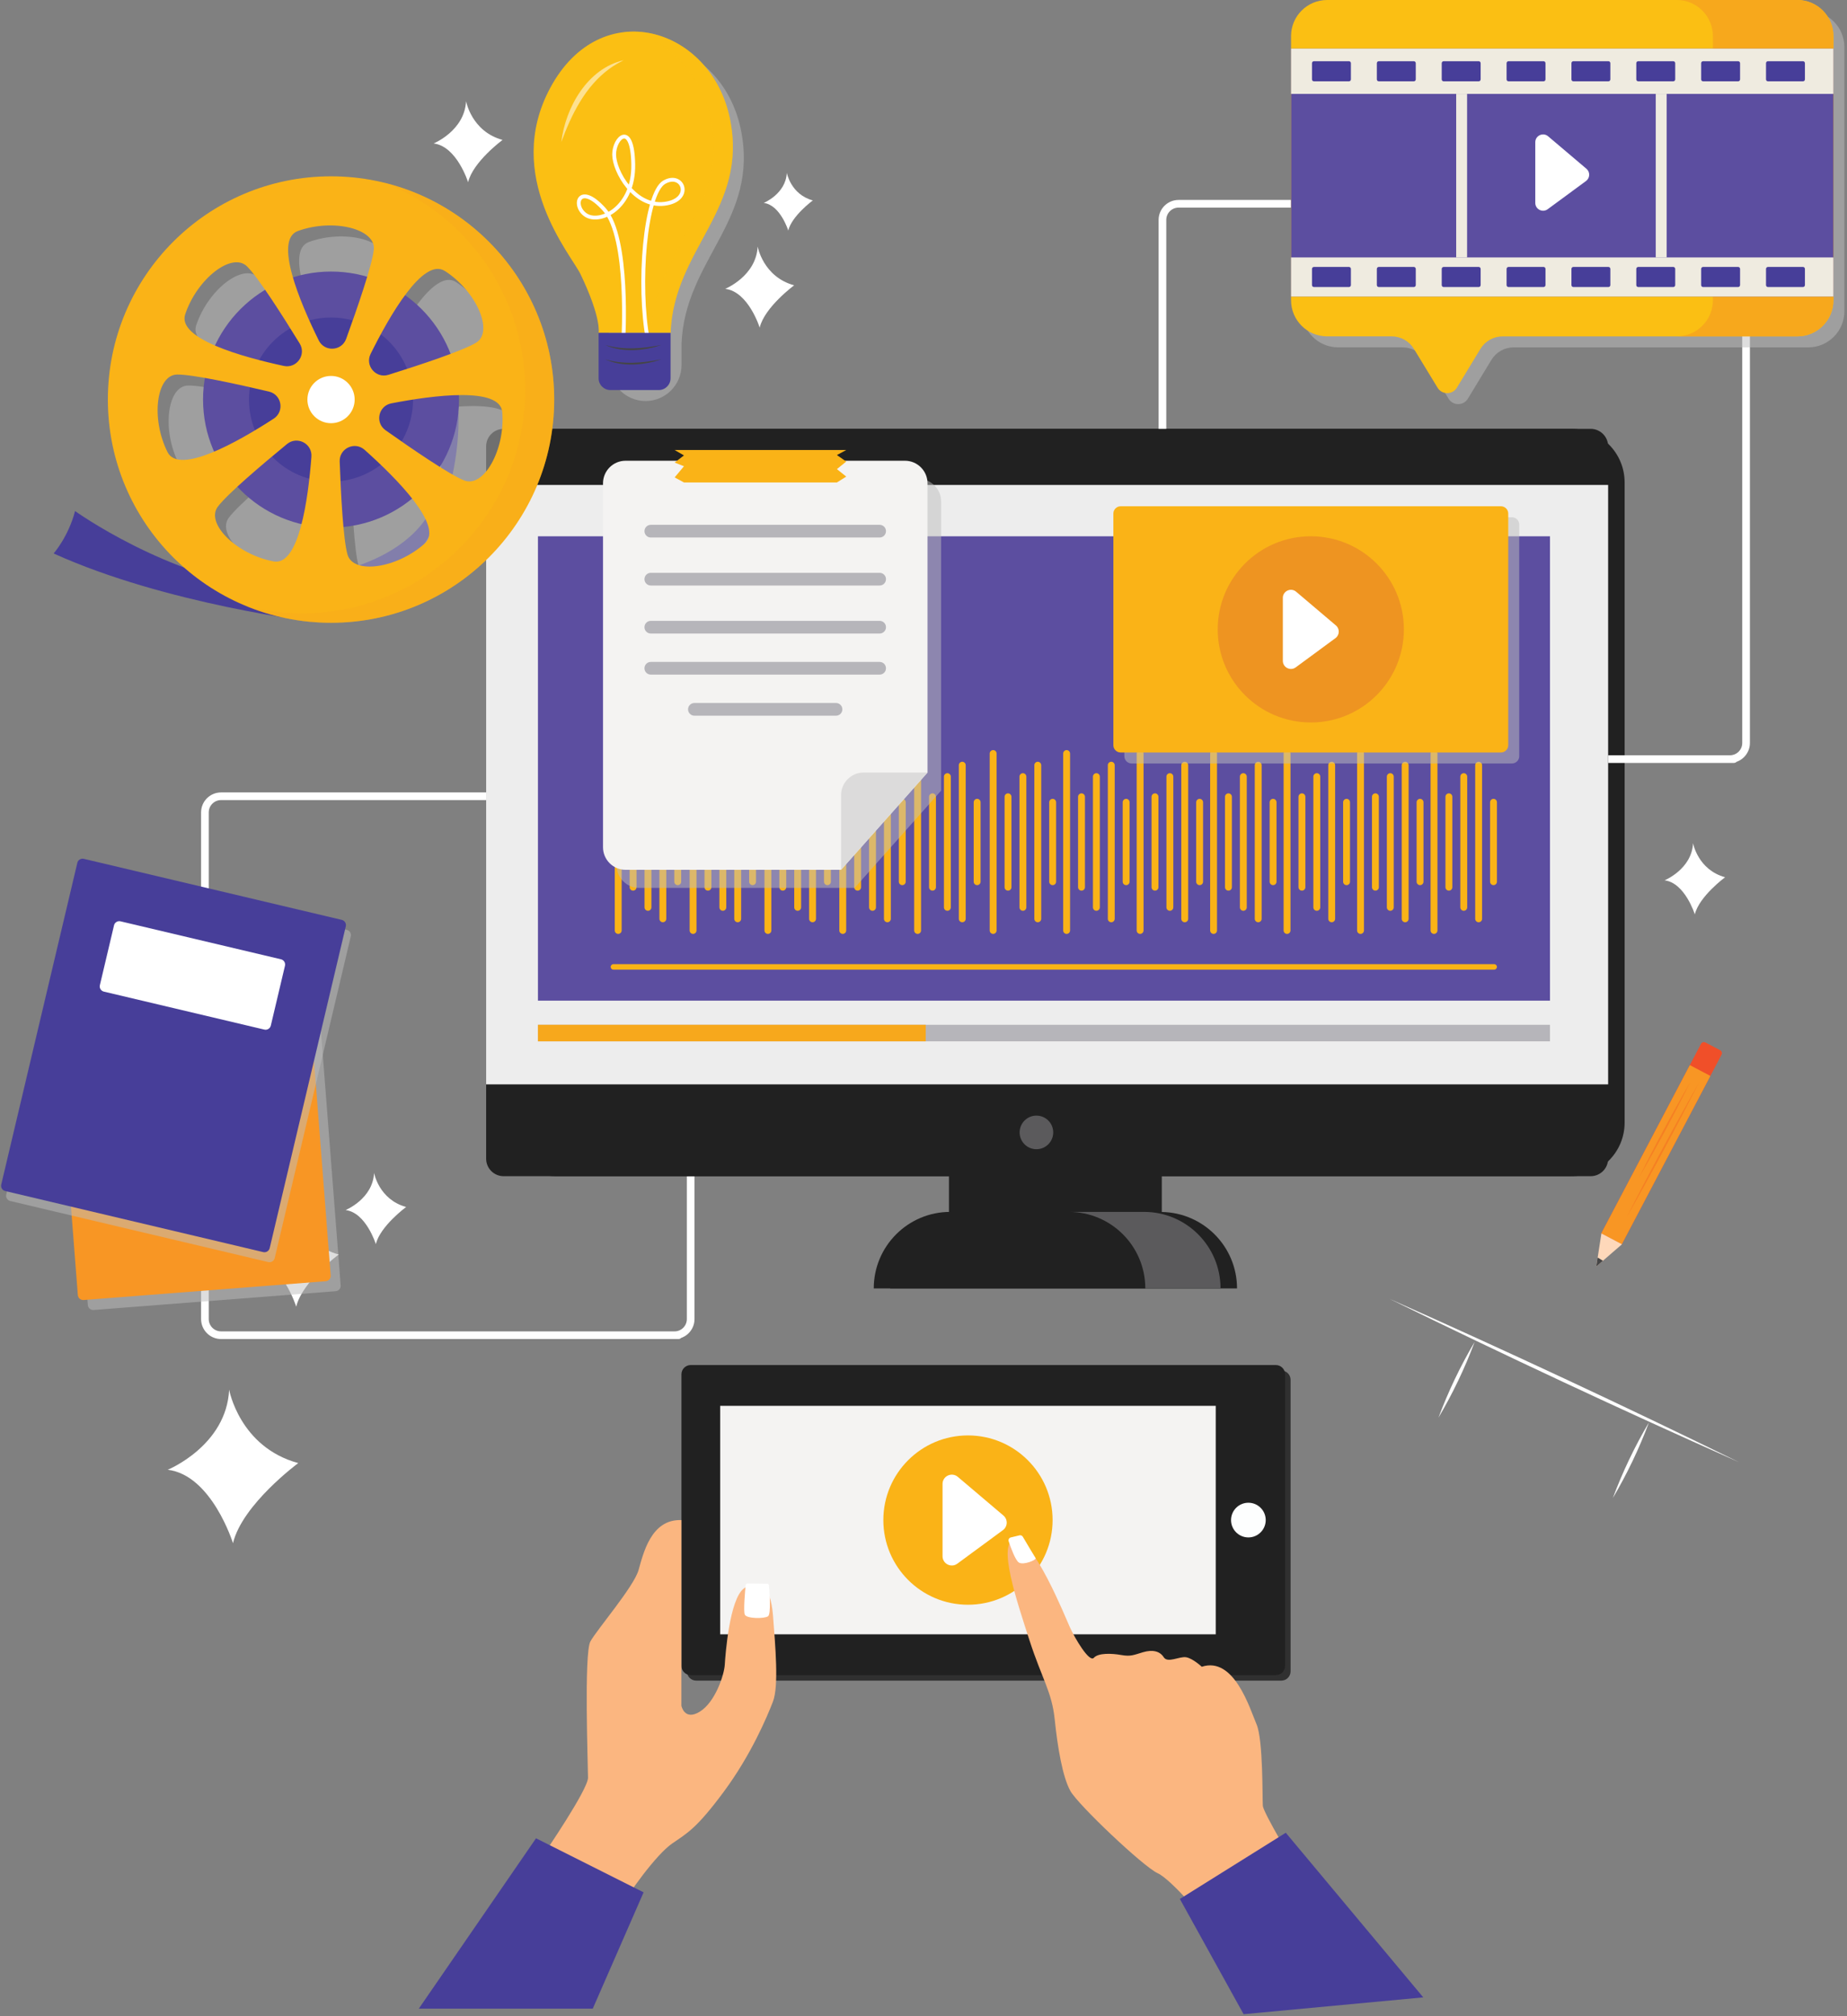 <svg width="482" height="526" viewBox="0 0 482 526" fill="none" xmlns="http://www.w3.org/2000/svg">
<rect x="0" y="0" width="482" height="526" fill="#808080" stroke="none"/>
<g style="mix-blend-mode:multiply">
<path d="M82.313 162.304C82.313 162.304 43.33 157.687 13.997 144.396C13.997 144.396 17.848 140.031 19.588 133.328C19.588 133.328 43.343 150.403 70.43 153.766L82.313 162.304V162.304Z" fill="#473E99"/>
</g>
<g style="mix-blend-mode:multiply">
<path d="M119.625 107.518C119.625 107.518 122.442 154.421 81.288 159.076L82.312 150.277C82.312 150.277 116.861 146.543 115.06 119.99L119.625 107.518Z" fill="#473E99"/>
</g>
<path d="M176.03 348.345H57.687C55.362 348.345 53.476 346.46 53.476 344.135V211.949C53.476 209.624 55.362 207.738 57.687 207.738H176.03C178.355 207.738 180.24 209.624 180.24 211.949V344.135C180.24 346.46 178.355 348.345 176.03 348.345ZM176.03 348.345C176.03 348.345 178.355 348.345 176.03 348.345Z" stroke="white" stroke-width="2" stroke-miterlimit="10" stroke-linecap="round"/>
<path d="M298.883 302.864H247.643V319.5H298.883V302.864Z" fill="#212121"/>
<g style="mix-blend-mode:multiply" opacity="0.39">
<path d="M298.883 302.864H282.009V319.5H298.883V302.864Z" fill="#B6B5BA"/>
</g>
<path d="M409.99 111.883H145.145C137.426 111.883 131.167 118.142 131.167 125.861V292.881C131.167 300.6 137.426 306.859 145.145 306.859H251.947V316.192C241.075 316.37 232.318 325.226 232.318 336.14H322.817C322.817 325.226 314.054 316.375 303.187 316.192V306.859H409.99C417.708 306.859 423.968 300.6 423.968 292.881V125.861C423.968 118.142 417.708 111.883 409.99 111.883V111.883Z" fill="#212121"/>
<path d="M451.452 198.045H307.566C305.241 198.045 303.356 196.16 303.356 193.835V57.373C303.356 55.048 305.241 53.163 307.566 53.163H451.452C453.777 53.163 455.663 55.048 455.663 57.373V193.835C455.663 196.16 453.777 198.045 451.452 198.045C451.452 198.045 453.777 198.045 451.452 198.045V198.045Z" stroke="white" stroke-width="2" stroke-miterlimit="10" stroke-linecap="round"/>
<path d="M415.103 111.883H131.429C128.909 111.883 126.867 113.925 126.867 116.444V302.298C126.867 304.817 128.909 306.859 131.429 306.859H415.103C417.622 306.859 419.664 304.817 419.664 302.298V116.444C419.664 113.925 417.622 111.883 415.103 111.883Z" fill="#212121"/>
<path d="M419.664 126.521H126.867V282.902H419.664V126.521Z" fill="#EDEDED"/>
<g style="mix-blend-mode:multiply" opacity="0.5">
<path d="M118.971 73.569C127.237 78.874 131.779 89.423 127.134 92.263C123.686 94.373 112.285 98.134 104.244 100.651C100.964 101.68 98.059 98.269 99.584 95.191C104.534 85.222 113.301 69.934 118.966 73.569H118.971ZM51.203 84.857C54.314 75.543 63.422 68.544 67.319 72.352C70.21 75.178 76.661 85.302 81.073 92.478C82.874 95.406 80.287 99.06 76.923 98.335C66.042 95.987 49.069 91.248 51.198 84.862L51.203 84.857ZM84.142 122.03C83.29 133.126 80.9 150.59 74.28 149.341C64.629 147.521 56.461 139.447 59.703 135.073C62.108 131.826 71.267 124.06 77.775 118.713C80.432 116.528 84.404 118.601 84.142 122.03ZM46.595 120.823C42.188 112.047 43.657 100.655 49.098 100.58C53.139 100.524 64.868 103.097 73.064 105.029C76.409 105.815 77.171 110.231 74.29 112.098C64.952 118.152 49.617 126.844 46.595 120.823V120.823ZM86.05 91.664C81.124 81.681 74.285 65.438 80.614 63.136C89.844 59.782 100.988 62.57 100.426 67.988C100.01 72.006 96.085 83.355 93.213 91.271C92.038 94.504 87.566 94.747 86.046 91.664H86.05ZM113.754 144.63C106.456 151.198 95.079 152.793 93.568 147.563C92.445 143.68 91.828 131.69 91.524 123.274C91.397 119.84 95.454 117.936 98.022 120.224C106.33 127.63 118.76 140.125 113.754 144.63V144.63ZM124.037 128.219C120.271 126.755 110.363 119.971 103.486 115.111C100.679 113.127 101.629 108.748 105.002 108.098C115.93 105.988 133.403 103.682 133.95 110.391C134.745 120.177 129.113 130.189 124.037 128.219Z" fill="#BDBDBD"/>
</g>
<path d="M247.98 316.173H298.556C309.582 316.173 318.517 325.113 318.517 336.135H228.018C228.018 325.109 236.958 316.173 247.98 316.173Z" fill="#212121"/>
<g style="mix-blend-mode:multiply" opacity="0.39">
<path d="M298.551 316.173H278.922C289.948 316.173 298.883 325.113 298.883 336.135H318.513C318.513 325.109 309.573 316.173 298.551 316.173Z" fill="#B6B5BA"/>
</g>
<path d="M86.387 137.641C104.832 137.641 119.785 122.688 119.785 104.243C119.785 85.799 104.832 70.846 86.387 70.846C67.942 70.846 52.99 85.799 52.99 104.243C52.99 122.688 67.942 137.641 86.387 137.641Z" fill="#5C4EA0"/>
<g style="mix-blend-mode:multiply">
<path d="M86.387 125.651C98.21 125.651 107.794 116.066 107.794 104.243C107.794 92.421 98.21 82.836 86.387 82.836C74.564 82.836 64.98 92.421 64.98 104.243C64.98 116.066 74.564 125.651 86.387 125.651Z" fill="#473E99"/>
</g>
<path d="M86.387 46C54.22 46 28.149 72.076 28.149 104.239C28.149 136.401 54.225 162.477 86.387 162.477C118.55 162.477 144.626 136.401 144.626 104.239C144.626 72.076 118.55 46 86.387 46ZM116.103 70.701C124.369 76.006 128.912 86.555 124.266 89.395C120.818 91.505 109.418 95.266 101.376 97.783C98.097 98.812 95.192 95.402 96.717 92.323C101.666 82.354 110.433 67.066 116.098 70.701H116.103ZM48.335 81.989C51.446 72.675 60.554 65.677 64.451 69.485C67.342 72.31 73.794 82.434 78.205 89.61C80.006 92.539 77.419 96.192 74.056 95.467C63.174 93.119 46.202 88.38 48.33 81.994L48.335 81.989ZM43.722 117.955C39.316 109.179 40.785 97.788 46.225 97.713C50.267 97.657 61.995 100.23 70.191 102.162C73.536 102.948 74.299 107.364 71.417 109.23C62.08 115.284 46.745 123.976 43.722 117.955V117.955ZM81.269 119.162C80.418 130.259 78.027 147.722 71.408 146.473C61.757 144.653 53.589 136.579 56.831 132.205C59.235 128.958 68.395 121.192 74.902 115.845C77.559 113.661 81.531 115.733 81.269 119.162V119.162ZM83.173 88.796C78.247 78.813 71.408 62.57 77.737 60.269C86.967 56.914 98.111 59.703 97.549 65.12C97.133 69.138 93.208 80.488 90.336 88.403C89.161 91.636 84.689 91.879 83.169 88.796H83.173ZM110.877 141.762C103.579 148.33 92.202 149.926 90.691 144.696C89.568 140.813 88.951 128.823 88.647 120.407C88.52 116.973 92.576 115.069 95.145 117.356C103.453 124.762 115.883 137.257 110.877 141.762V141.762ZM121.16 125.351C117.394 123.887 107.486 117.104 100.609 112.243C97.802 110.26 98.752 105.881 102.125 105.231C113.053 103.121 130.526 100.814 131.073 107.523C131.868 117.31 126.236 127.321 121.16 125.351Z" fill="#FAB317"/>
<g style="mix-blend-mode:multiply" opacity="0.34">
<g style="mix-blend-mode:multiply">
<path d="M100.628 47.764C121.974 56.405 137.038 77.316 137.038 101.759C137.038 133.926 110.962 159.998 78.799 159.998C73.887 159.998 69.115 159.38 64.559 158.239C71.3 160.966 78.668 162.482 86.387 162.482C118.554 162.482 144.626 136.406 144.626 104.243C144.626 76.993 125.908 54.117 100.628 47.764V47.764Z" fill="#F7A81C"/>
</g>
</g>
<path d="M92.553 104.243C92.553 100.838 89.793 98.078 86.387 98.078C82.981 98.078 80.221 100.838 80.221 104.243C80.221 107.649 82.981 110.409 86.387 110.409C89.793 110.409 92.553 107.649 92.553 104.243Z" fill="white"/>
<path d="M189.255 75.356C189.255 75.356 197.353 72.044 197.718 64.315C197.718 64.315 199.14 72.231 207.248 74.434C207.248 74.434 199.519 80.137 198.251 85.475C198.251 85.475 195.328 76.09 189.255 75.356V75.356Z" fill="white"/>
<path d="M66.206 328.421C66.206 328.421 76.193 324.337 76.647 314.803C76.647 314.803 78.401 324.566 88.399 327.289C88.399 327.289 78.865 334.325 77.302 340.907C77.302 340.907 73.695 329.333 66.206 328.421Z" fill="white"/>
<path d="M43.774 383.45C43.774 383.45 59.099 377.181 59.797 362.553C59.797 362.553 62.491 377.532 77.831 381.71C77.831 381.71 63.202 392.507 60.802 402.607C60.802 402.607 55.268 384.844 43.774 383.45V383.45Z" fill="white"/>
<path d="M113.16 37.425C113.16 37.425 121.258 34.113 121.623 26.385C121.623 26.385 123.045 34.3 131.152 36.504C131.152 36.504 123.424 42.206 122.156 47.544C122.156 47.544 119.233 38.16 113.16 37.425Z" fill="white"/>
<path d="M199.304 52.943C199.304 52.943 205.068 50.585 205.33 45.083C205.33 45.083 206.345 50.716 212.113 52.288C212.113 52.288 206.611 56.348 205.708 60.147C205.708 60.147 203.627 53.467 199.304 52.943V52.943Z" fill="white"/>
<path d="M434.391 229.67C434.391 229.67 441.502 226.76 441.824 219.976C441.824 219.976 443.073 226.924 450.189 228.865C450.189 228.865 443.401 233.875 442.288 238.558C442.288 238.558 439.719 230.315 434.386 229.67H434.391Z" fill="white"/>
<path d="M90.186 315.696C90.186 315.696 97.297 312.787 97.62 306.003C97.62 306.003 98.869 312.95 105.984 314.892C105.984 314.892 99.196 319.902 98.083 324.585C98.083 324.585 95.514 316.342 90.181 315.696H90.186Z" fill="white"/>
<path d="M404.488 139.914H140.387V261.065H404.488V139.914Z" fill="#5C4EA0"/>
<path d="M259.175 243.648C258.679 243.648 258.277 243.246 258.277 242.75V196.59C258.277 196.094 258.679 195.692 259.175 195.692C259.671 195.692 260.073 196.094 260.073 196.59V242.75C260.073 243.246 259.671 243.648 259.175 243.648Z" fill="#FAB317"/>
<path d="M263.058 232.364C262.562 232.364 262.16 231.962 262.16 231.466V207.879C262.16 207.383 262.562 206.98 263.058 206.98C263.554 206.98 263.956 207.383 263.956 207.879V231.466C263.956 231.962 263.554 232.364 263.058 232.364Z" fill="#FAB317"/>
<path d="M266.941 237.618C266.445 237.618 266.043 237.215 266.043 236.72V202.62C266.043 202.125 266.445 201.722 266.941 201.722C267.437 201.722 267.839 202.125 267.839 202.62V236.72C267.839 237.215 267.437 237.618 266.941 237.618Z" fill="#FAB317"/>
<path d="M274.707 230.928C274.211 230.928 273.808 230.526 273.808 230.03V209.31C273.808 208.814 274.211 208.412 274.707 208.412C275.202 208.412 275.605 208.814 275.605 209.31V230.03C275.605 230.526 275.202 230.928 274.707 230.928Z" fill="#FAB317"/>
<path d="M270.824 240.607C270.328 240.607 269.926 240.205 269.926 239.709V199.636C269.926 199.14 270.328 198.738 270.824 198.738C271.32 198.738 271.722 199.14 271.722 199.636V239.709C271.722 240.205 271.32 240.607 270.824 240.607Z" fill="#FAB317"/>
<path d="M239.466 243.648C238.97 243.648 238.568 243.246 238.568 242.75V196.59C238.568 196.094 238.97 195.692 239.466 195.692C239.962 195.692 240.364 196.094 240.364 196.59V242.75C240.364 243.246 239.962 243.648 239.466 243.648V243.648Z" fill="#FAB317"/>
<path d="M243.349 232.364C242.853 232.364 242.451 231.962 242.451 231.466V207.879C242.451 207.383 242.853 206.98 243.349 206.98C243.845 206.98 244.247 207.383 244.247 207.879V231.466C244.247 231.962 243.845 232.364 243.349 232.364Z" fill="#FAB317"/>
<path d="M247.232 237.618C246.736 237.618 246.333 237.215 246.333 236.72V202.62C246.333 202.125 246.736 201.722 247.232 201.722C247.728 201.722 248.13 202.125 248.13 202.62V236.72C248.13 237.215 247.728 237.618 247.232 237.618Z" fill="#FAB317"/>
<path d="M254.997 230.928C254.501 230.928 254.099 230.526 254.099 230.03V209.31C254.099 208.814 254.501 208.412 254.997 208.412C255.493 208.412 255.896 208.814 255.896 209.31V230.03C255.896 230.526 255.493 230.928 254.997 230.928Z" fill="#FAB317"/>
<path d="M251.115 240.607C250.619 240.607 250.216 240.205 250.216 239.709V199.636C250.216 199.14 250.619 198.738 251.115 198.738C251.61 198.738 252.013 199.14 252.013 199.636V239.709C252.013 240.205 251.61 240.607 251.115 240.607Z" fill="#FAB317"/>
<path d="M219.93 243.648C219.434 243.648 219.032 243.246 219.032 242.75V196.59C219.032 196.094 219.434 195.692 219.93 195.692C220.426 195.692 220.828 196.094 220.828 196.59V242.75C220.828 243.246 220.426 243.648 219.93 243.648Z" fill="#FAB317"/>
<path d="M223.813 232.364C223.317 232.364 222.915 231.962 222.915 231.466V207.879C222.915 207.383 223.317 206.98 223.813 206.98C224.309 206.98 224.711 207.383 224.711 207.879V231.466C224.711 231.962 224.309 232.364 223.813 232.364Z" fill="#FAB317"/>
<path d="M227.696 237.618C227.2 237.618 226.797 237.215 226.797 236.72V202.62C226.797 202.125 227.2 201.722 227.696 201.722C228.192 201.722 228.594 202.125 228.594 202.62V236.72C228.594 237.215 228.192 237.618 227.696 237.618Z" fill="#FAB317"/>
<path d="M235.461 230.928C234.965 230.928 234.563 230.526 234.563 230.03V209.31C234.563 208.814 234.965 208.412 235.461 208.412C235.957 208.412 236.36 208.814 236.36 209.31V230.03C236.36 230.526 235.957 230.928 235.461 230.928Z" fill="#FAB317"/>
<path d="M231.578 240.607C231.083 240.607 230.68 240.205 230.68 239.709V199.636C230.68 199.14 231.083 198.738 231.578 198.738C232.074 198.738 232.477 199.14 232.477 199.636V239.709C232.477 240.205 232.074 240.607 231.578 240.607Z" fill="#FAB317"/>
<path d="M200.399 243.648C199.903 243.648 199.5 243.246 199.5 242.75V196.59C199.5 196.094 199.903 195.692 200.399 195.692C200.895 195.692 201.297 196.094 201.297 196.59V242.75C201.297 243.246 200.895 243.648 200.399 243.648Z" fill="#FAB317"/>
<path d="M204.281 232.364C203.786 232.364 203.383 231.962 203.383 231.466V207.879C203.383 207.383 203.786 206.98 204.281 206.98C204.777 206.98 205.18 207.383 205.18 207.879V231.466C205.18 231.962 204.777 232.364 204.281 232.364Z" fill="#FAB317"/>
<path d="M208.164 237.618C207.668 237.618 207.266 237.215 207.266 236.72V202.62C207.266 202.125 207.668 201.722 208.164 201.722C208.66 201.722 209.063 202.125 209.063 202.62V236.72C209.063 237.215 208.66 237.618 208.164 237.618Z" fill="#FAB317"/>
<path d="M215.93 230.928C215.434 230.928 215.032 230.526 215.032 230.03V209.31C215.032 208.814 215.434 208.412 215.93 208.412C216.426 208.412 216.828 208.814 216.828 209.31V230.03C216.828 230.526 216.426 230.928 215.93 230.928Z" fill="#FAB317"/>
<path d="M212.047 240.607C211.551 240.607 211.149 240.205 211.149 239.709V199.636C211.149 199.14 211.551 198.738 212.047 198.738C212.543 198.738 212.945 199.14 212.945 199.636V239.709C212.945 240.205 212.543 240.607 212.047 240.607Z" fill="#FAB317"/>
<path d="M181.761 196.595C181.761 196.099 181.36 195.697 180.865 195.697C180.37 195.697 179.969 196.099 179.969 196.595V242.75C179.969 243.246 180.37 243.648 180.865 243.648C181.36 243.648 181.761 243.246 181.761 242.75V196.595Z" fill="#FAB317"/>
<path d="M184.75 232.364C184.254 232.364 183.852 231.962 183.852 231.466V207.879C183.852 207.383 184.254 206.981 184.75 206.981C185.246 206.981 185.648 207.383 185.648 207.879V231.466C185.648 231.962 185.246 232.364 184.75 232.364Z" fill="#FAB317"/>
<path d="M188.633 237.618C188.137 237.618 187.735 237.215 187.735 236.72V202.62C187.735 202.125 188.137 201.722 188.633 201.722C189.129 201.722 189.531 202.125 189.531 202.62V236.72C189.531 237.215 189.129 237.618 188.633 237.618Z" fill="#FAB317"/>
<path d="M196.399 230.928C195.903 230.928 195.501 230.526 195.501 230.03V209.31C195.501 208.814 195.903 208.412 196.399 208.412C196.895 208.412 197.297 208.814 197.297 209.31V230.03C197.297 230.526 196.895 230.928 196.399 230.928Z" fill="#FAB317"/>
<path d="M192.516 240.607C192.02 240.607 191.618 240.205 191.618 239.709V199.636C191.618 199.14 192.02 198.738 192.516 198.738C193.012 198.738 193.414 199.14 193.414 199.636V239.709C193.414 240.205 193.012 240.607 192.516 240.607Z" fill="#FAB317"/>
<path d="M161.331 243.648C160.836 243.648 160.433 243.246 160.433 242.75V196.59C160.433 196.094 160.836 195.692 161.331 195.692C161.827 195.692 162.23 196.094 162.23 196.59V242.75C162.23 243.246 161.827 243.648 161.331 243.648Z" fill="#FAB317"/>
<path d="M165.214 232.364C164.718 232.364 164.316 231.962 164.316 231.466V207.879C164.316 207.383 164.718 206.98 165.214 206.98C165.71 206.98 166.113 207.383 166.113 207.879V231.466C166.113 231.962 165.71 232.364 165.214 232.364Z" fill="#FAB317"/>
<path d="M169.097 237.618C168.601 237.618 168.199 237.215 168.199 236.72V202.62C168.199 202.125 168.601 201.722 169.097 201.722C169.593 201.722 169.995 202.125 169.995 202.62V236.72C169.995 237.215 169.593 237.618 169.097 237.618Z" fill="#FAB317"/>
<path d="M176.863 230.928C176.367 230.928 175.965 230.526 175.965 230.03V209.31C175.965 208.814 176.367 208.412 176.863 208.412C177.359 208.412 177.761 208.814 177.761 209.31V230.03C177.761 230.526 177.359 230.928 176.863 230.928Z" fill="#FAB317"/>
<path d="M173.878 199.636C173.878 199.14 173.477 198.738 172.982 198.738C172.488 198.738 172.086 199.14 172.086 199.636V239.704C172.086 240.2 172.488 240.602 172.982 240.602C173.477 240.602 173.878 240.2 173.878 239.704V199.636Z" fill="#FAB317"/>
<path d="M278.351 243.648C277.855 243.648 277.453 243.246 277.453 242.75V196.59C277.453 196.094 277.855 195.692 278.351 195.692C278.847 195.692 279.249 196.094 279.249 196.59V242.75C279.249 243.246 278.847 243.648 278.351 243.648Z" fill="#FAB317"/>
<path d="M282.234 232.364C281.738 232.364 281.335 231.962 281.335 231.466V207.879C281.335 207.383 281.738 206.98 282.234 206.98C282.73 206.98 283.132 207.383 283.132 207.879V231.466C283.132 231.962 282.73 232.364 282.234 232.364Z" fill="#FAB317"/>
<path d="M286.117 237.618C285.621 237.618 285.218 237.215 285.218 236.72V202.62C285.218 202.125 285.621 201.722 286.117 201.722C286.612 201.722 287.015 202.125 287.015 202.62V236.72C287.015 237.215 286.612 237.618 286.117 237.618Z" fill="#FAB317"/>
<path d="M293.882 230.928C293.386 230.928 292.984 230.526 292.984 230.03V209.31C292.984 208.814 293.386 208.412 293.882 208.412C294.378 208.412 294.78 208.814 294.78 209.31V230.03C294.78 230.526 294.378 230.928 293.882 230.928Z" fill="#FAB317"/>
<path d="M289.999 240.607C289.504 240.607 289.101 240.205 289.101 239.709V199.636C289.101 199.14 289.504 198.738 289.999 198.738C290.495 198.738 290.898 199.14 290.898 199.636V239.709C290.898 240.205 290.495 240.607 289.999 240.607Z" fill="#FAB317"/>
<path d="M297.527 243.648C297.031 243.648 296.628 243.246 296.628 242.75V196.59C296.628 196.094 297.031 195.692 297.527 195.692C298.022 195.692 298.425 196.094 298.425 196.59V242.75C298.425 243.246 298.022 243.648 297.527 243.648Z" fill="#FAB317"/>
<path d="M301.409 232.364C300.913 232.364 300.511 231.962 300.511 231.466V207.879C300.511 207.383 300.913 206.98 301.409 206.98C301.905 206.98 302.307 207.383 302.307 207.879V231.466C302.307 231.962 301.905 232.364 301.409 232.364Z" fill="#FAB317"/>
<path d="M305.292 237.618C304.796 237.618 304.394 237.215 304.394 236.72V202.62C304.394 202.125 304.796 201.722 305.292 201.722C305.788 201.722 306.19 202.125 306.19 202.62V236.72C306.19 237.215 305.788 237.618 305.292 237.618Z" fill="#FAB317"/>
<path d="M313.058 230.928C312.562 230.928 312.16 230.526 312.16 230.03V209.31C312.16 208.814 312.562 208.412 313.058 208.412C313.554 208.412 313.956 208.814 313.956 209.31V230.03C313.956 230.526 313.554 230.928 313.058 230.928Z" fill="#FAB317"/>
<path d="M309.175 240.607C308.679 240.607 308.277 240.205 308.277 239.709V199.636C308.277 199.14 308.679 198.738 309.175 198.738C309.671 198.738 310.073 199.14 310.073 199.636V239.709C310.073 240.205 309.671 240.607 309.175 240.607Z" fill="#FAB317"/>
<path d="M317.596 196.595C317.596 196.099 317.195 195.697 316.7 195.697C316.205 195.697 315.804 196.099 315.804 196.595V242.75C315.804 243.246 316.205 243.648 316.7 243.648C317.195 243.648 317.596 243.246 317.596 242.75V196.595Z" fill="#FAB317"/>
<path d="M320.581 232.364C320.085 232.364 319.682 231.962 319.682 231.466V207.879C319.682 207.383 320.085 206.981 320.581 206.981C321.076 206.981 321.479 207.383 321.479 207.879V231.466C321.479 231.962 321.076 232.364 320.581 232.364Z" fill="#FAB317"/>
<path d="M324.463 237.618C323.968 237.618 323.565 237.215 323.565 236.72V202.62C323.565 202.125 323.968 201.722 324.463 201.722C324.959 201.722 325.362 202.125 325.362 202.62V236.72C325.362 237.215 324.959 237.618 324.463 237.618Z" fill="#FAB317"/>
<path d="M332.229 230.928C331.733 230.928 331.331 230.526 331.331 230.03V209.31C331.331 208.814 331.733 208.412 332.229 208.412C332.725 208.412 333.127 208.814 333.127 209.31V230.03C333.127 230.526 332.725 230.928 332.229 230.928Z" fill="#FAB317"/>
<path d="M328.346 240.607C327.85 240.607 327.448 240.205 327.448 239.709V199.636C327.448 199.14 327.85 198.738 328.346 198.738C328.842 198.738 329.245 199.14 329.245 199.636V239.709C329.245 240.205 328.842 240.607 328.346 240.607Z" fill="#FAB317"/>
<path d="M335.873 243.648C335.378 243.648 334.975 243.246 334.975 242.75V196.59C334.975 196.094 335.378 195.692 335.873 195.692C336.369 195.692 336.772 196.094 336.772 196.59V242.75C336.772 243.246 336.369 243.648 335.873 243.648Z" fill="#FAB317"/>
<path d="M339.756 232.364C339.261 232.364 338.858 231.962 338.858 231.466V207.879C338.858 207.383 339.261 206.98 339.756 206.98C340.252 206.98 340.655 207.383 340.655 207.879V231.466C340.655 231.962 340.252 232.364 339.756 232.364Z" fill="#FAB317"/>
<path d="M343.639 237.618C343.143 237.618 342.741 237.215 342.741 236.72V202.62C342.741 202.125 343.143 201.722 343.639 201.722C344.135 201.722 344.537 202.125 344.537 202.62V236.72C344.537 237.215 344.135 237.618 343.639 237.618Z" fill="#FAB317"/>
<path d="M351.405 230.928C350.909 230.928 350.507 230.526 350.507 230.03V209.31C350.507 208.814 350.909 208.412 351.405 208.412C351.901 208.412 352.303 208.814 352.303 209.31V230.03C352.303 230.526 351.901 230.928 351.405 230.928Z" fill="#FAB317"/>
<path d="M348.42 199.636C348.42 199.14 348.019 198.738 347.525 198.738C347.03 198.738 346.629 199.14 346.629 199.636V239.704C346.629 240.2 347.03 240.602 347.525 240.602C348.019 240.602 348.42 240.2 348.42 239.704V199.636Z" fill="#FAB317"/>
<path d="M355.049 243.648C354.553 243.648 354.151 243.246 354.151 242.75V196.59C354.151 196.094 354.553 195.692 355.049 195.692C355.545 195.692 355.948 196.094 355.948 196.59V242.75C355.948 243.246 355.545 243.648 355.049 243.648Z" fill="#FAB317"/>
<path d="M358.932 232.364C358.436 232.364 358.034 231.962 358.034 231.466V207.879C358.034 207.383 358.436 206.98 358.932 206.98C359.428 206.98 359.83 207.383 359.83 207.879V231.466C359.83 231.962 359.428 232.364 358.932 232.364Z" fill="#FAB317"/>
<path d="M362.815 237.618C362.319 237.618 361.917 237.215 361.917 236.72V202.62C361.917 202.125 362.319 201.722 362.815 201.722C363.311 201.722 363.713 202.125 363.713 202.62V236.72C363.713 237.215 363.311 237.618 362.815 237.618Z" fill="#FAB317"/>
<path d="M370.581 230.928C370.085 230.928 369.683 230.526 369.683 230.03V209.31C369.683 208.814 370.085 208.412 370.581 208.412C371.077 208.412 371.479 208.814 371.479 209.31V230.03C371.479 230.526 371.077 230.928 370.581 230.928Z" fill="#FAB317"/>
<path d="M366.698 240.607C366.202 240.607 365.8 240.205 365.8 239.709V199.636C365.8 199.14 366.202 198.738 366.698 198.738C367.194 198.738 367.596 199.14 367.596 199.636V239.709C367.596 240.205 367.194 240.607 366.698 240.607Z" fill="#FAB317"/>
<path d="M374.225 243.648C373.729 243.648 373.327 243.246 373.327 242.75V196.59C373.327 196.094 373.729 195.692 374.225 195.692C374.721 195.692 375.123 196.094 375.123 196.59V242.75C375.123 243.246 374.721 243.648 374.225 243.648Z" fill="#FAB317"/>
<path d="M378.108 232.364C377.612 232.364 377.21 231.962 377.21 231.466V207.879C377.21 207.383 377.612 206.98 378.108 206.98C378.604 206.98 379.006 207.383 379.006 207.879V231.466C379.006 231.962 378.604 232.364 378.108 232.364Z" fill="#FAB317"/>
<path d="M381.991 237.618C381.495 237.618 381.092 237.215 381.092 236.72V202.62C381.092 202.125 381.495 201.722 381.991 201.722C382.487 201.722 382.889 202.125 382.889 202.62V236.72C382.889 237.215 382.487 237.618 381.991 237.618Z" fill="#FAB317"/>
<path d="M389.752 230.928C389.256 230.928 388.854 230.526 388.854 230.03V209.31C388.854 208.814 389.256 208.412 389.752 208.412C390.248 208.412 390.65 208.814 390.65 209.31V230.03C390.65 230.526 390.248 230.928 389.752 230.928Z" fill="#FAB317"/>
<path d="M385.874 240.607C385.378 240.607 384.975 240.205 384.975 239.709V199.636C384.975 199.14 385.378 198.738 385.874 198.738C386.369 198.738 386.772 199.14 386.772 199.636V239.709C386.772 240.205 386.369 240.607 385.874 240.607Z" fill="#FAB317"/>
<path d="M389.934 252.976H160.078C159.68 252.976 159.362 252.653 159.362 252.26C159.362 251.867 159.685 251.545 160.078 251.545H389.93C390.327 251.545 390.645 251.867 390.645 252.26C390.645 252.653 390.323 252.976 389.93 252.976H389.934Z" fill="#FAB317"/>
<g style="mix-blend-mode:multiply" opacity="0.5">
<path d="M239.704 124.926H166.8C163.549 124.926 160.91 127.564 160.91 130.815V225.759C160.91 229.01 163.549 231.648 166.8 231.648H223.036L245.594 206.274V130.815C245.594 127.564 242.956 124.926 239.704 124.926V124.926Z" fill="#BDBDBD"/>
</g>
<path d="M242.048 126.095C242.048 122.844 239.41 120.205 236.159 120.205H163.254C160.003 120.205 157.364 122.844 157.364 126.095V221.038C157.364 224.29 160.003 226.928 163.254 226.928H219.49L242.048 201.554V126.095V126.095Z" fill="#F4F3F2"/>
<path d="M242.048 201.549H225.38C222.129 201.549 219.49 204.188 219.49 207.439V226.928L242.048 201.554V201.549Z" fill="#DCDBDB"/>
<path d="M229.553 140.233H169.836C168.924 140.233 168.18 139.493 168.18 138.576C168.18 137.664 168.919 136.92 169.836 136.92H229.553C230.465 136.92 231.209 137.66 231.209 138.576C231.209 139.489 230.47 140.233 229.553 140.233Z" fill="#B6B5BA"/>
<path d="M229.553 165.284H169.836C168.924 165.284 168.18 164.545 168.18 163.628C168.18 162.716 168.919 161.972 169.836 161.972H229.553C230.465 161.972 231.209 162.711 231.209 163.628C231.209 164.54 230.47 165.284 229.553 165.284Z" fill="#B6B5BA"/>
<path d="M229.553 152.756H169.836C168.924 152.756 168.18 152.017 168.18 151.1C168.18 150.188 168.919 149.444 169.836 149.444H229.553C230.465 149.444 231.209 150.183 231.209 151.1C231.209 152.012 230.47 152.756 229.553 152.756Z" fill="#B6B5BA"/>
<path d="M229.553 176.002H169.836C168.924 176.002 168.18 175.263 168.18 174.346C168.18 173.433 168.919 172.69 169.836 172.69H229.553C230.465 172.69 231.209 173.429 231.209 174.346C231.209 175.258 230.47 176.002 229.553 176.002Z" fill="#B6B5BA"/>
<path d="M218.171 186.719H181.214C180.301 186.719 179.557 185.98 179.557 185.063C179.557 184.151 180.297 183.407 181.214 183.407H218.171C219.083 183.407 219.827 184.146 219.827 185.063C219.827 185.976 219.088 186.719 218.171 186.719Z" fill="#B6B5BA"/>
<g style="mix-blend-mode:multiply" opacity="0.5">
<path d="M394.556 134.951H295.323C294.269 134.951 293.415 135.805 293.415 136.86V197.278C293.415 198.332 294.269 199.187 295.323 199.187H394.556C395.611 199.187 396.465 198.332 396.465 197.278V136.86C396.465 135.805 395.611 134.951 394.556 134.951Z" fill="#BDBDBD"/>
</g>
<path d="M391.689 132.083H292.455C291.401 132.083 290.547 132.938 290.547 133.992V194.41C290.547 195.464 291.401 196.319 292.455 196.319H391.689C392.743 196.319 393.597 195.464 393.597 194.41V133.992C393.597 132.938 392.743 132.083 391.689 132.083Z" fill="#FAB317"/>
<path d="M342.072 188.488C355.487 188.488 366.361 177.613 366.361 164.199C366.361 150.784 355.487 139.91 342.072 139.91C328.658 139.91 317.783 150.784 317.783 164.199C317.783 177.613 328.658 188.488 342.072 188.488Z" fill="#EE9421"/>
<path d="M334.774 155.989V172.409C334.774 174.14 336.744 175.136 338.138 174.112L348.509 166.482C349.609 165.672 349.665 164.049 348.621 163.17L338.25 154.379C336.879 153.214 334.769 154.192 334.769 155.993L334.774 155.989Z" fill="white"/>
<path d="M404.488 267.362H140.387V271.675H404.488V267.362Z" fill="#B6B5BA"/>
<path d="M241.585 267.362H140.387V271.675H241.585V267.362Z" fill="#F7A81C"/>
<path d="M218.405 125.871H178.491L176.058 124.551L178.491 121.637L176.058 120.678L178.491 118.816L176.058 117.408H220.838L218.405 118.722L220.838 120.416L218.405 122.39L220.838 124.341L218.405 125.871Z" fill="#FAB317"/>
<g style="mix-blend-mode:multiply" opacity="0.5">
<path d="M471.905 2.868H349.202C343.999 2.868 339.784 7.083 339.784 12.285V81.204C339.784 86.406 343.999 90.621 349.202 90.621H366.029C368.41 90.621 370.618 91.86 371.853 93.895L378.019 104.019C379.17 105.909 381.911 105.904 383.057 104.019L389.195 93.905C390.43 91.865 392.643 90.625 395.024 90.625H471.9C477.102 90.625 481.317 86.41 481.317 81.208V12.285C481.317 7.083 477.102 2.868 471.9 2.868H471.905Z" fill="#BDBDBD"/>
</g>
<path d="M469.037 0H346.334C341.132 0 336.917 4.215 336.917 9.417V78.336C336.917 83.538 341.132 87.753 346.334 87.753H363.161C365.542 87.753 367.75 88.993 368.986 91.028L375.151 101.151C376.302 103.041 379.044 103.036 380.19 101.151L386.327 91.037C387.563 88.997 389.775 87.758 392.156 87.758H469.033C474.235 87.758 478.45 83.543 478.45 78.341V9.417C478.45 4.215 474.235 0 469.033 0H469.037Z" fill="#FBBF13"/>
<path d="M469.037 0H437.586C442.788 0 447.003 4.215 447.003 9.417V78.336C447.003 83.538 442.788 87.753 437.586 87.753H469.037C474.239 87.753 478.454 83.538 478.454 78.336V9.417C478.454 4.215 474.239 0 469.037 0Z" fill="#F7A81C"/>
<path d="M478.459 12.687H336.917V77.363H478.459V12.687Z" fill="#5C4EA0"/>
<path d="M478.459 67.164H336.917V77.363H478.459V67.164Z" fill="#EFEBE0"/>
<path d="M478.459 12.687H336.917V24.5H478.459V12.687Z" fill="#EFEBE0"/>
<g style="mix-blend-mode:multiply">
<path d="M352.023 15.971H342.895C342.611 15.971 342.381 16.202 342.381 16.486V20.706C342.381 20.99 342.611 21.22 342.895 21.22H352.023C352.307 21.22 352.537 20.99 352.537 20.706V16.486C352.537 16.202 352.307 15.971 352.023 15.971Z" fill="#473E99"/>
</g>
<g style="mix-blend-mode:multiply">
<path d="M368.948 15.971H359.821C359.537 15.971 359.306 16.202 359.306 16.486V20.706C359.306 20.99 359.537 21.22 359.821 21.22H368.948C369.232 21.22 369.463 20.99 369.463 20.706V16.486C369.463 16.202 369.232 15.971 368.948 15.971Z" fill="#473E99"/>
</g>
<g style="mix-blend-mode:multiply">
<path d="M385.878 15.971H376.751C376.467 15.971 376.237 16.202 376.237 16.486V20.706C376.237 20.99 376.467 21.22 376.751 21.22H385.878C386.163 21.22 386.393 20.99 386.393 20.706V16.486C386.393 16.202 386.163 15.971 385.878 15.971Z" fill="#473E99"/>
</g>
<g style="mix-blend-mode:multiply">
<path d="M402.804 15.971H393.677C393.393 15.971 393.162 16.202 393.162 16.486V20.706C393.162 20.99 393.393 21.22 393.677 21.22H402.804C403.088 21.22 403.318 20.99 403.318 20.706V16.486C403.318 16.202 403.088 15.971 402.804 15.971Z" fill="#473E99"/>
</g>
<g style="mix-blend-mode:multiply">
<path d="M419.729 15.971H410.602C410.318 15.971 410.088 16.202 410.088 16.486V20.706C410.088 20.99 410.318 21.22 410.602 21.22H419.729C420.014 21.22 420.244 20.99 420.244 20.706V16.486C420.244 16.202 420.014 15.971 419.729 15.971Z" fill="#473E99"/>
</g>
<g style="mix-blend-mode:multiply">
<path d="M436.655 15.971H427.528C427.244 15.971 427.013 16.202 427.013 16.486V20.706C427.013 20.99 427.244 21.22 427.528 21.22H436.655C436.939 21.22 437.17 20.99 437.17 20.706V16.486C437.17 16.202 436.939 15.971 436.655 15.971Z" fill="#473E99"/>
</g>
<g style="mix-blend-mode:multiply">
<path d="M453.581 15.971H444.454C444.169 15.971 443.939 16.202 443.939 16.486V20.706C443.939 20.99 444.169 21.22 444.454 21.22H453.581C453.865 21.22 454.095 20.99 454.095 20.706V16.486C454.095 16.202 453.865 15.971 453.581 15.971Z" fill="#473E99"/>
</g>
<g style="mix-blend-mode:multiply">
<path d="M470.506 15.971H461.379C461.095 15.971 460.865 16.202 460.865 16.486V20.706C460.865 20.99 461.095 21.22 461.379 21.22H470.506C470.791 21.22 471.021 20.99 471.021 20.706V16.486C471.021 16.202 470.791 15.971 470.506 15.971Z" fill="#473E99"/>
</g>
<g style="mix-blend-mode:multiply">
<path d="M352.023 69.639H342.895C342.611 69.639 342.381 69.87 342.381 70.154V74.373C342.381 74.658 342.611 74.888 342.895 74.888H352.023C352.307 74.888 352.537 74.658 352.537 74.373V70.154C352.537 69.87 352.307 69.639 352.023 69.639Z" fill="#473E99"/>
</g>
<g style="mix-blend-mode:multiply">
<path d="M368.948 69.639H359.821C359.537 69.639 359.306 69.87 359.306 70.154V74.373C359.306 74.658 359.537 74.888 359.821 74.888H368.948C369.232 74.888 369.463 74.658 369.463 74.373V70.154C369.463 69.87 369.232 69.639 368.948 69.639Z" fill="#473E99"/>
</g>
<g style="mix-blend-mode:multiply">
<path d="M385.878 69.639H376.751C376.467 69.639 376.237 69.87 376.237 70.154V74.373C376.237 74.658 376.467 74.888 376.751 74.888H385.878C386.163 74.888 386.393 74.658 386.393 74.373V70.154C386.393 69.87 386.163 69.639 385.878 69.639Z" fill="#473E99"/>
</g>
<g style="mix-blend-mode:multiply">
<path d="M402.804 69.639H393.677C393.393 69.639 393.162 69.87 393.162 70.154V74.373C393.162 74.658 393.393 74.888 393.677 74.888H402.804C403.088 74.888 403.318 74.658 403.318 74.373V70.154C403.318 69.87 403.088 69.639 402.804 69.639Z" fill="#473E99"/>
</g>
<g style="mix-blend-mode:multiply">
<path d="M419.729 69.639H410.602C410.318 69.639 410.088 69.87 410.088 70.154V74.373C410.088 74.658 410.318 74.888 410.602 74.888H419.729C420.014 74.888 420.244 74.658 420.244 74.373V70.154C420.244 69.87 420.014 69.639 419.729 69.639Z" fill="#473E99"/>
</g>
<g style="mix-blend-mode:multiply">
<path d="M436.655 69.639H427.528C427.244 69.639 427.013 69.87 427.013 70.154V74.373C427.013 74.658 427.244 74.888 427.528 74.888H436.655C436.939 74.888 437.17 74.658 437.17 74.373V70.154C437.17 69.87 436.939 69.639 436.655 69.639Z" fill="#473E99"/>
</g>
<g style="mix-blend-mode:multiply">
<path d="M453.581 69.639H444.454C444.169 69.639 443.939 69.87 443.939 70.154V74.373C443.939 74.658 444.169 74.888 444.454 74.888H453.581C453.865 74.888 454.095 74.658 454.095 74.373V70.154C454.095 69.87 453.865 69.639 453.581 69.639Z" fill="#473E99"/>
</g>
<g style="mix-blend-mode:multiply">
<path d="M470.506 69.639H461.379C461.095 69.639 460.865 69.87 460.865 70.154V74.373C460.865 74.658 461.095 74.888 461.379 74.888H470.506C470.791 74.888 471.021 74.658 471.021 74.373V70.154C471.021 69.87 470.791 69.639 470.506 69.639Z" fill="#473E99"/>
</g>
<path d="M382.856 24.504H380.012V67.164H382.856V24.504Z" fill="#EFEBE0"/>
<path d="M434.934 24.504H432.089V67.164H434.934V24.504Z" fill="#EFEBE0"/>
<path d="M400.652 37.112V52.938C400.652 54.608 402.551 55.567 403.894 54.58L413.891 47.226C414.948 46.445 415.005 44.882 414.003 44.031L404.006 35.559C402.682 34.436 400.652 35.376 400.652 37.112Z" fill="white"/>
<path d="M362.6 338.853C393.167 352.448 423.809 366.758 453.847 381.49C423.28 367.9 392.638 353.58 362.6 338.853V338.853Z" fill="white"/>
<path d="M375.39 369.851C377.949 363.007 381.107 356.392 384.826 350.104C382.272 356.948 379.104 363.563 375.39 369.851Z" fill="white"/>
<path d="M420.89 390.828C423.449 383.983 426.606 377.369 430.325 371.081C427.771 377.925 424.604 384.54 420.89 390.828Z" fill="white"/>
<path d="M445.062 271.973L448.908 273.997C449.326 274.218 449.487 274.736 449.267 275.154L423.226 324.628L417.861 321.804L443.902 272.33C444.122 271.912 444.64 271.751 445.058 271.971L445.062 271.973Z" fill="#F04F29"/>
<path d="M446.348 280.702L440.983 277.878L417.86 321.809L423.225 324.632L446.348 280.702Z" fill="#F89624"/>
<path d="M417.909 321.796L416.571 330.423L423.275 324.622L417.909 321.796Z" fill="#FED8BA"/>
<path d="M416.571 330.423L416.936 328.079L418.302 328.921L416.571 330.423Z" fill="#454546"/>
<path d="M443.4 282.374C437.571 293.882 430.821 306.452 424.449 317.67C430.283 306.162 437.029 293.592 443.4 282.374Z" fill="#F58023"/>
<path d="M441.066 282.374C436.907 290.78 432.444 299.093 427.733 307.205C431.892 298.794 436.355 290.481 441.066 282.374Z" fill="#F58023"/>
<g style="mix-blend-mode:multiply" opacity="0.5">
<path d="M193.316 33.687C188.348 9.95 159.68 1.263 146.488 25.739C134.02 48.873 151.966 69.372 154.384 74.444C159.905 86.008 159.086 89.722 159.086 89.722V95.243C159.086 100.426 163.287 104.627 168.47 104.627C173.654 104.627 177.855 100.426 177.855 95.243V89.722C178.683 67.641 198.279 57.429 193.311 33.692L193.316 33.687Z" fill="#BDBDBD"/>
</g>
<g style="mix-blend-mode:multiply" opacity="0.5">
<path d="M81.275 255.236L18.09 260.142C17.318 260.202 16.74 260.877 16.8 261.65L22.921 340.478C22.981 341.251 23.656 341.829 24.429 341.769L87.614 336.863C88.386 336.803 88.964 336.128 88.904 335.355L82.783 256.527C82.723 255.754 82.048 255.176 81.275 255.236Z" fill="#BDBDBD"/>
</g>
<path d="M78.668 252.634L15.483 257.54C14.71 257.6 14.132 258.275 14.192 259.048L20.313 337.876C20.373 338.649 21.048 339.227 21.821 339.167L85.006 334.261C85.778 334.201 86.356 333.526 86.296 332.753L80.175 253.925C80.115 253.152 79.44 252.574 78.668 252.634Z" fill="#F89624"/>
<g style="mix-blend-mode:multiply" opacity="0.5">
<path d="M90.503 242.592L23.176 226.665C22.422 226.486 21.666 226.953 21.487 227.707L1.63 311.646C1.451 312.401 1.918 313.157 2.672 313.335L69.999 329.263C70.753 329.441 71.51 328.975 71.688 328.22L91.546 244.281C91.724 243.527 91.257 242.771 90.503 242.592Z" fill="#BDBDBD"/>
</g>
<g style="mix-blend-mode:multiply">
<path d="M89.197 239.99L21.87 224.062C21.115 223.884 20.359 224.351 20.181 225.105L0.323 309.044C0.145 309.798 0.611 310.554 1.366 310.733L68.693 326.661C69.447 326.839 70.203 326.372 70.382 325.618L90.239 241.679C90.418 240.925 89.951 240.169 89.197 239.99Z" fill="#473E99"/>
</g>
<path d="M73.325 250.271L31.446 240.364C30.692 240.185 29.936 240.652 29.757 241.406L26.064 257.017C25.886 257.771 26.352 258.527 27.107 258.706L68.985 268.613C69.74 268.792 70.496 268.325 70.674 267.571L74.367 251.96C74.546 251.206 74.079 250.45 73.325 250.271Z" fill="white"/>
<g style="mix-blend-mode:multiply" opacity="0.74">
<g style="mix-blend-mode:multiply">
<path d="M3.827 311.313L39.241 319.687L3.827 311.313Z" fill="#BDBDBD"/>
</g>
</g>
<path d="M156.218 86.855C156.218 86.855 157.037 83.135 151.516 71.576C149.098 66.505 131.152 46.005 143.62 22.872C156.807 -1.6 185.48 7.083 190.448 30.82C195.416 54.557 175.82 64.769 174.992 86.85H156.223L156.218 86.855Z" fill="#FBBF13"/>
<g style="mix-blend-mode:multiply" opacity="0.47">
<path d="M190.448 30.82C187.328 15.92 174.87 6.956 162.763 8.397C173.106 9.576 182.715 17.992 185.4 30.82C190.369 54.557 170.772 64.769 169.944 86.85H174.991C175.819 64.769 195.416 54.557 190.448 30.82V30.82Z" fill="#FBBF13"/>
</g>
<path d="M162.66 88.876C162.66 88.876 164.316 62.009 157.692 54.65C151.067 47.291 149.229 53.729 152.906 56.124C156.588 58.514 165.453 54.285 165.252 42.875C165.05 31.465 160.269 35.881 160.269 40.298C160.269 44.714 165.607 54.098 173.335 53.177C181.064 52.255 178.304 44.672 173.335 47.544C168.367 50.416 166.342 74.336 169.102 88.876" stroke="white" stroke-miterlimit="10"/>
<g style="mix-blend-mode:multiply">
<path d="M156.218 86.855H174.987V98.695C174.987 100.384 173.616 101.759 171.923 101.759H159.278C157.589 101.759 156.213 100.389 156.213 98.695V86.855H156.218Z" fill="#473E99"/>
</g>
<path d="M157.874 89.98C162.665 91.406 167.764 90.967 172.596 89.98C172.007 90.181 171.408 90.373 170.809 90.55C166.604 91.631 161.902 91.804 157.879 89.98H157.874Z" fill="#454546"/>
<path d="M157.874 93.732C162.665 95.158 167.764 94.719 172.596 93.732C172.007 93.933 171.408 94.124 170.809 94.302C166.604 95.383 161.902 95.556 157.879 93.732H157.874Z" fill="#454546"/>
<g style="mix-blend-mode:screen" opacity="0.53">
<g style="mix-blend-mode:screen">
<path d="M146.478 37.06C147.573 28.013 153.313 17.857 162.763 15.709C161.453 16.383 160.204 17.07 159.039 17.936C152.709 22.563 149.135 29.851 146.478 37.06Z" fill="white"/>
</g>
</g>
<g style="mix-blend-mode:multiply" opacity="0.39">
<path d="M274.852 295.44C274.852 293.017 272.887 291.056 270.468 291.056C268.05 291.056 266.085 293.021 266.085 295.44C266.085 297.858 268.05 299.823 270.468 299.823C272.887 299.823 274.852 297.858 274.852 295.44Z" fill="#B6B5BA"/>
</g>
<path d="M334.376 357.566H181.681C180.346 357.566 179.263 358.649 179.263 359.984V436.042C179.263 437.378 180.346 438.461 181.681 438.461H334.376C335.712 438.461 336.795 437.378 336.795 436.042V359.984C336.795 358.649 335.712 357.566 334.376 357.566Z" fill="#303030"/>
<path d="M332.945 356.13H180.25C178.914 356.13 177.831 357.212 177.831 358.548V434.606C177.831 435.942 178.914 437.024 180.25 437.024H332.945C334.281 437.024 335.363 435.942 335.363 434.606V358.548C335.363 357.212 334.281 356.13 332.945 356.13Z" fill="#212121"/>
<path d="M317.264 366.772H187.941V426.377H317.264V366.772Z" fill="#F4F3F2"/>
<path d="M330.307 396.577C330.307 394.079 328.281 392.053 325.783 392.053C323.285 392.053 321.259 394.079 321.259 396.577C321.259 399.075 323.285 401.101 325.783 401.101C328.281 401.101 330.307 399.075 330.307 396.577Z" fill="#FDFEFE"/>
<path d="M252.607 418.663C264.804 418.663 274.692 408.775 274.692 396.577C274.692 384.379 264.804 374.491 252.607 374.491C240.409 374.491 230.521 384.379 230.521 396.577C230.521 408.775 240.409 418.663 252.607 418.663Z" fill="#FAB317"/>
<path d="M245.969 387.155V405.999C245.969 407.987 248.228 409.129 249.828 407.95L261.729 399.197C262.992 398.27 263.053 396.409 261.86 395.393L249.959 385.303C248.383 383.969 245.969 385.087 245.969 387.151V387.155Z" fill="white"/>
<path d="M141.964 483.656C141.964 483.656 153.449 466.894 153.449 463.788C153.449 460.682 152.363 431.35 154.071 428.243C155.778 425.137 165.401 413.966 166.641 409.62C167.881 405.274 169.902 396.273 177.817 396.582V445.005C177.817 445.005 178.594 449.043 182.626 446.558C186.664 444.074 188.989 436.935 189.143 434.297C189.297 431.659 190.383 417.222 194.111 414.429C197.835 411.636 201.096 413.344 201.718 421.413C202.34 429.483 203.271 439.883 201.718 443.92C200.165 447.957 195.973 457.889 188.834 467.512C181.695 477.135 179.366 478.22 175.333 481.013C171.296 483.806 163.848 494.051 161.673 498.243L141.959 483.652L141.964 483.656Z" fill="#FBB680"/>
<path d="M195.051 413.119C194.813 413.119 194.612 413.297 194.588 413.535C194.439 415.074 193.961 420.361 194.373 421.259C194.85 422.312 199.477 422.354 200.436 421.671C201.259 421.086 200.801 415.21 200.661 413.591C200.642 413.353 200.445 413.18 200.207 413.175L195.056 413.119H195.051Z" fill="white"/>
<g style="mix-blend-mode:multiply">
<path d="M139.882 479.596L167.956 493.696L154.693 524.038H109.296L139.882 479.596Z" fill="#473E99"/>
</g>
<path d="M338.325 487.282C338.325 487.282 329.698 473.013 329.553 471.114C329.408 469.215 329.67 453.964 327.921 449.875C326.171 445.791 322.082 432.07 313.619 434.844C313.619 434.844 311.285 432.655 309.535 432.365C307.786 432.075 304.722 433.97 303.697 432.365C302.677 430.76 300.778 430.321 298.298 431.05C295.819 431.78 295.089 432.22 292.605 431.78C290.126 431.34 286.622 431.195 285.452 432.51C284.283 433.825 280.489 427.401 279.179 424.482C277.864 421.563 269.692 401.279 264.878 401.718C260.064 402.158 265.463 418.064 268.672 427.986C271.881 437.909 274.51 441.412 275.24 448.561C275.97 455.714 277.284 463.592 279.324 467.241C281.368 470.89 298.294 486.94 302.088 488.695C305.882 490.444 315.074 501.681 315.074 501.681L338.325 487.282Z" fill="#FBB680"/>
<path d="M263.792 401.101C263.343 401.208 263.077 401.671 263.226 402.111C263.755 403.688 264.967 407.065 265.884 407.65C267.086 408.417 270.552 406.958 270.253 406.504C270.005 406.134 267.731 402.303 266.913 400.918C266.735 400.619 266.389 400.479 266.052 400.558L263.792 401.101V401.101Z" fill="white"/>
<g style="mix-blend-mode:multiply">
<path d="M335.541 478.15L307.903 495.422L324.534 525.488L371.423 521.1L335.541 478.15Z" fill="#473E99"/>
</g>
</svg>
